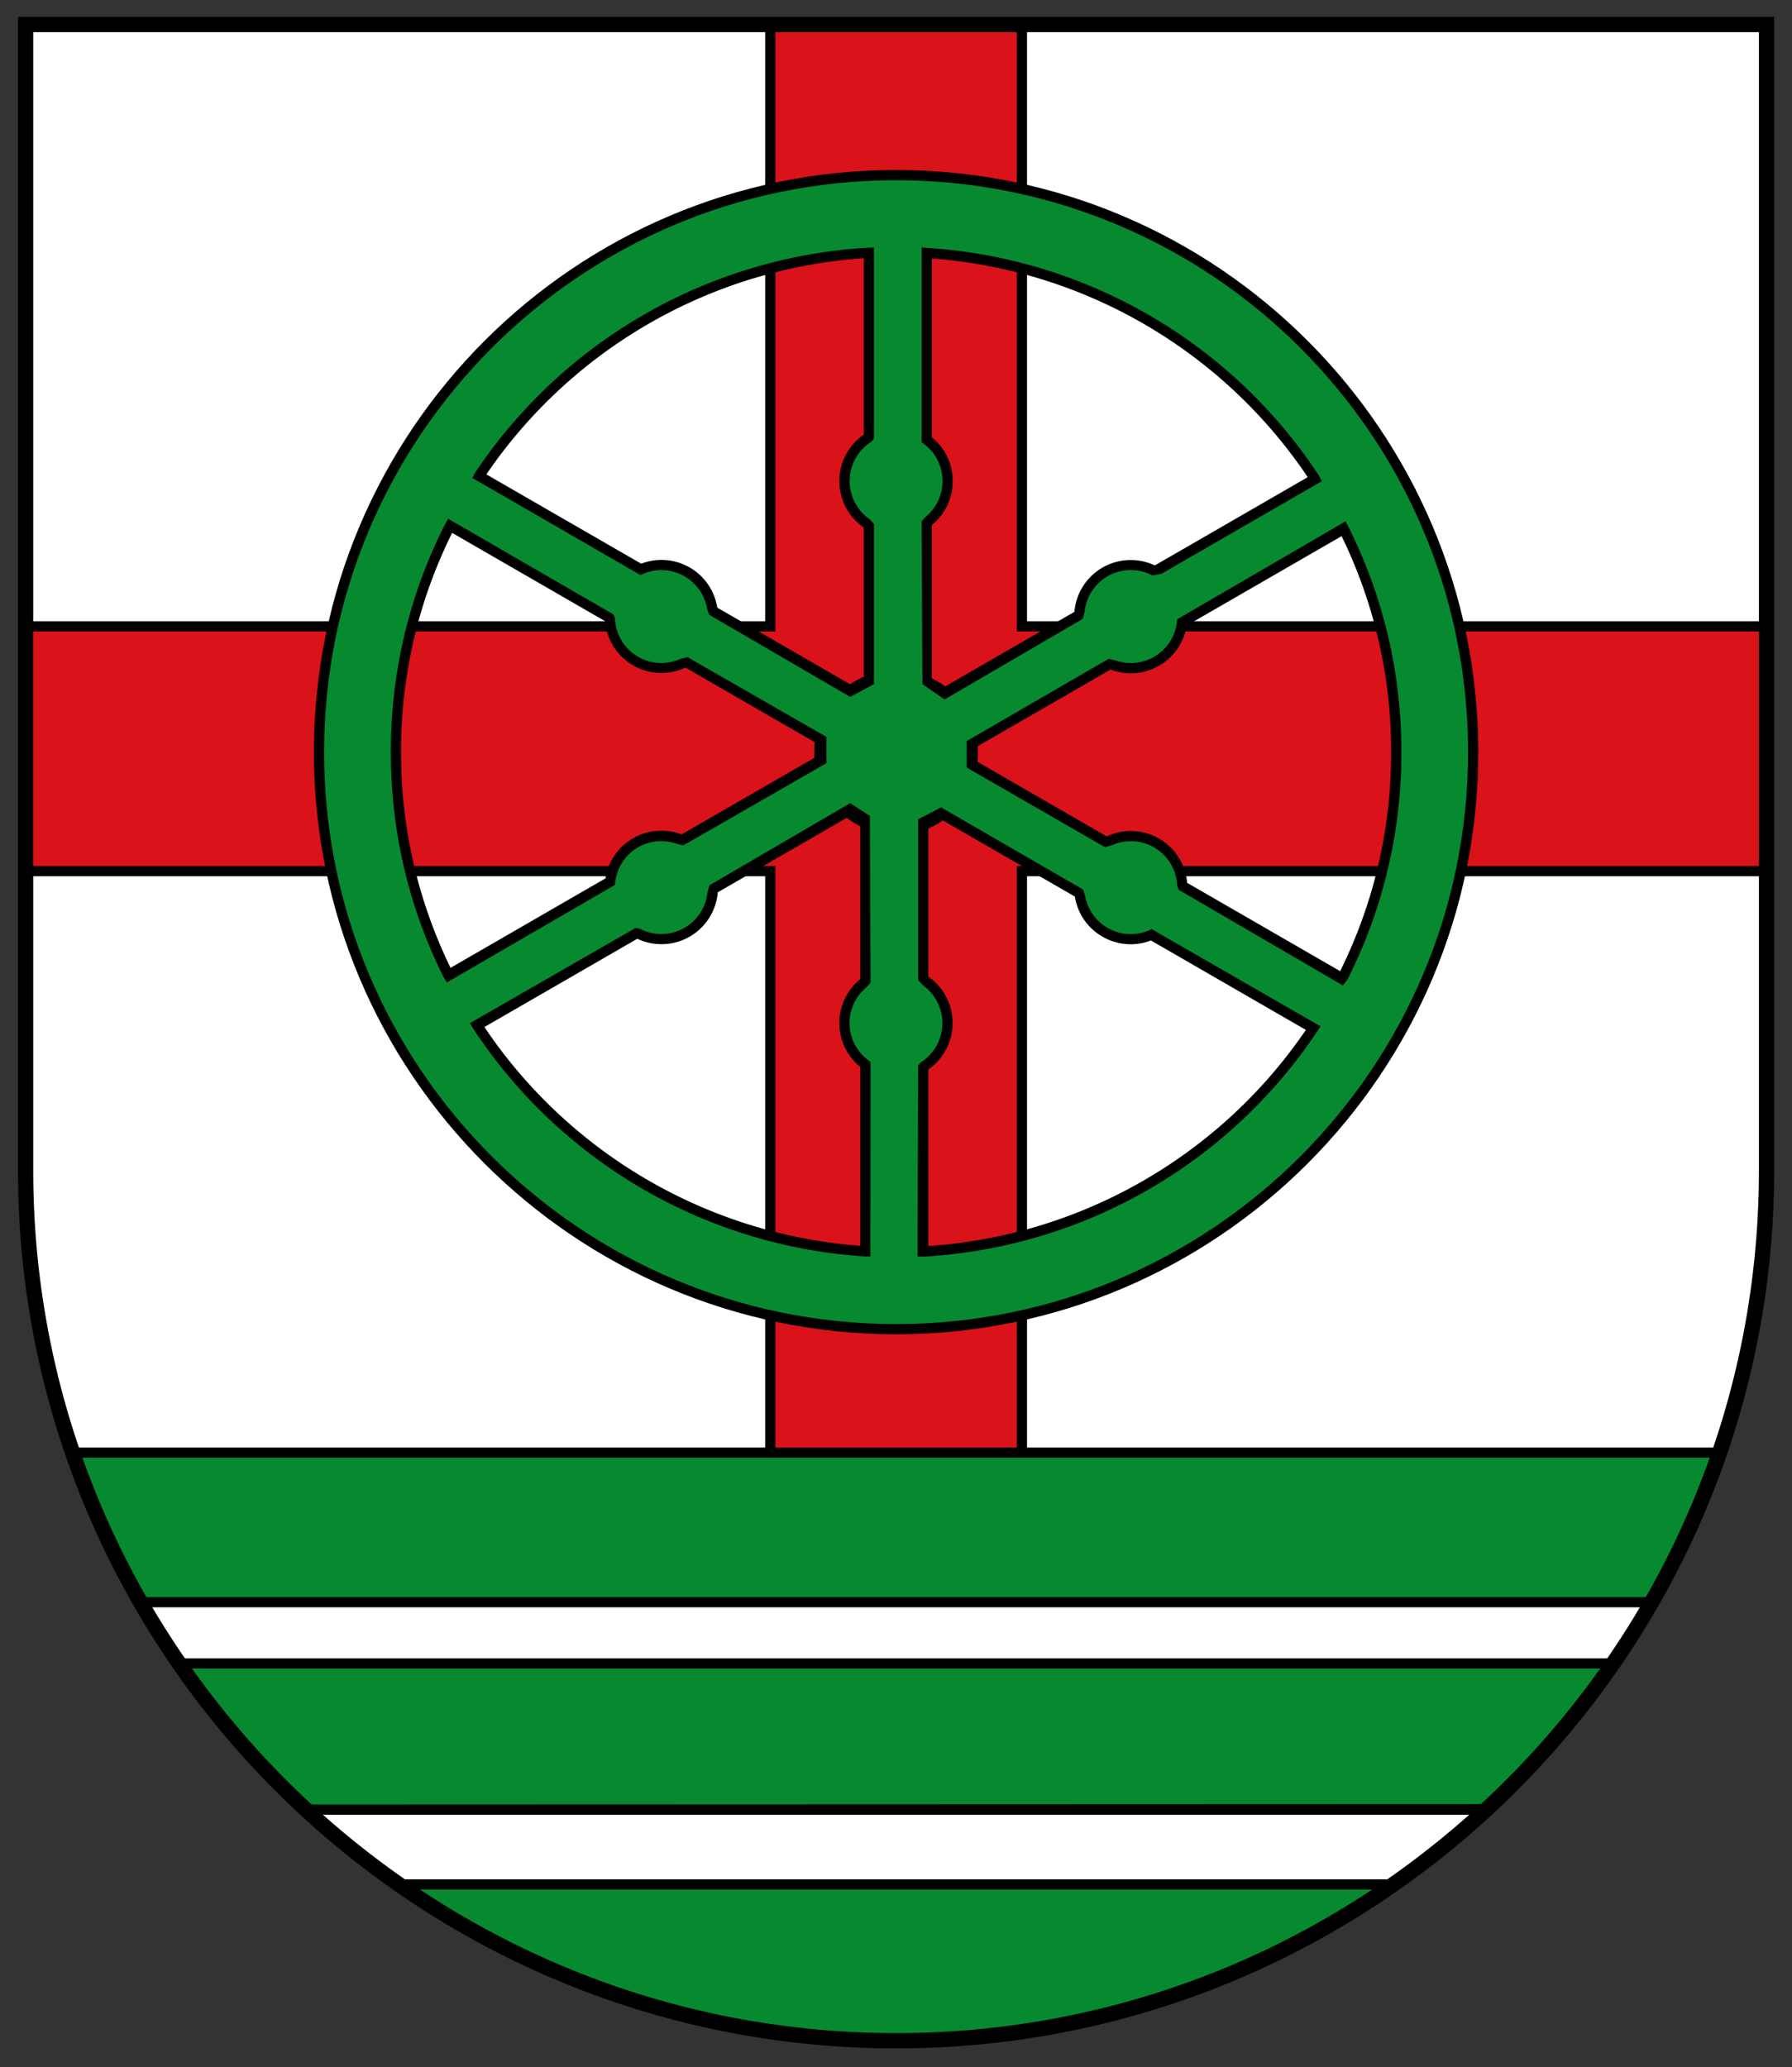 <svg height="576.883" width="500" xmlns="http://www.w3.org/2000/svg"><rect width="100%" height="100%" fill="#333333" stroke="none"/><clipPath id="a"><path d="M46.535 748.13h47.151v48.623H46.535z"/></clipPath><g clip-path="url(#a)" transform="matrix(11.813 0 0 -11.813 -578.188 9416.754)"><path d="M89.547 762.783a20.456 20.456 0 0 0-1.607-3.524l-.085.045H52.222l.06-.045a20.458 20.458 0 0 0-1.624 3.574l-.042.005h38.846z" fill="#078930"/><path d="M87.855 759.304H52.222l.06-.045c.276-.48.57-.946.883-1.4l-.06-.001h33.849l.077-.036c.322.465.625.945.909 1.437z" fill="#fff"/><path d="M56.157 754.404h27.664l.167-.069a20.626 20.626 0 0 1 3.042 3.486l-.076.037H53.105l.06.001a20.663 20.663 0 0 1 2.98-3.444zM81.67 752.637H58.406l-.033-.015a20.466 20.466 0 0 1 11.737-3.678c4.364 0 8.41 1.36 11.738 3.678z" fill="#078930"/><path d="M83.822 754.404H56.158l-.013.011a20.78 20.78 0 0 1 2.228-1.793l.033.015H81.67l.178-.015a20.675 20.675 0 0 1 2.14 1.713zM89.461 762.838H50.615l.034.019a20.534 20.534 0 0 0-1.099 6.648v27.068h41.12v-27.068c0-2.345-.392-4.598-1.115-6.697z" fill="#fff"/><path d="M49.548 782.356h17.59v14.229h5.944v-14.23H90.66v-5.782H73.082v-13.735h-5.944v13.735h-17.59z" fill="#da121a"/><path d="M49.43 796.693v-27.189c0-2.256.362-4.473 1.074-6.591 0 0 .958-2.437 1.547-3.489l.139-.247a20.83 20.83 0 0 1 3.873-4.85l.001-.001.011-.01.035-.032h.002a20.808 20.808 0 0 1 2.023-1.639l-.004-.001.23-.16h.001a20.553 20.553 0 0 1 11.748-3.66 20.56 20.56 0 0 1 11.77 3.674h.001l.31.216-.009.001c.636.458 1.25.953 1.83 1.48h.001l.197.179-.003.001a20.83 20.83 0 0 1 2.863 3.294l.001-.001.139.201-.001.001c.272.399.532.811.776 1.228l.001-.001.12.209-.001.001a20.62 20.62 0 0 1 1.524 3.35h.001l.039.111a20.657 20.657 0 0 1 1.122 6.736v27.189zm.241-.241h17.347v-13.976H49.671v13.976zm0-14.217h17.588v14.217h5.703v-14.217H90.54v-5.542H72.962v-13.735h-5.703v13.735H49.671v5.542zm0-5.783h17.347v-13.494H50.742a20.42 20.42 0 0 0-1.071 6.546zm20.439-27.387a20.31 20.31 0 0 0-11.369 3.452H81.48a20.31 20.31 0 0 0-11.37-3.452m11.703 3.681-.133.011h-.004l-.006.001H58.391c-.667.467-1.31.98-1.918 1.526h27.276a20.437 20.437 0 0 0-1.936-1.538M84 754.535l-27.795-.01a20.576 20.576 0 0 0-2.807 3.212h33.425A19.986 19.986 0 0 0 84 754.535m2.989 3.44-.008.003H53.229c-.268.392-.523.796-.763 1.205h35.289a20.83 20.83 0 0 0-.766-1.208m.903 1.445-.007.004H52.327a20.352 20.352 0 0 0-1.501 3.293h38.569a20.49 20.49 0 0 0-1.503-3.297m2.658 10.084c0-2.241-.361-4.443-1.072-6.546H73.203v13.494H90.55v-6.948zm0 12.972H73.203v13.976H90.55z"/><path d="M49.37 796.573v-27.068c0-11.437 9.304-20.741 20.74-20.741 11.437 0 20.74 9.304 20.74 20.74v27.249H49.37zm41.12 0v-27.068c0-11.237-9.142-20.38-20.38-20.38-11.236 0-20.38 9.143-20.38 20.38v27.068l-.18-.181h41.12z"/><path d="M70.11 793.015c-7.528 0-13.63-6.103-13.63-13.631 0-7.528 6.102-13.631 13.63-13.631s13.631 6.103 13.631 13.63c0 7.529-6.103 13.632-13.63 13.632m-10.586-18.883a11.77 11.77 0 0 0-1.228 5.252c0 1.93.462 3.752 1.283 5.36l.004-.023 3.79-2.187-.025.006a1.217 1.217 0 0 1 1.758-1.044l.014.029 3.173-1.832.033.044a1.783 1.783 0 0 1-.014-.624l-.026.056-3.259-1.882-.016.03a1.215 1.215 0 0 1-1.655-.985l.054.022-3.867-2.233-.019.01zm.707-1.23-.006.036 3.79 2.188-.019-.018a1.217 1.217 0 0 1 1.784 1l-.018.027 3.173 1.832-.045.069c.15-.136.306-.247.494-.327l.001-.01v-3.763h-.035a1.215 1.215 0 0 1 .027-1.925l.008.057v-4.465l.01-.011a11.805 11.805 0 0 0-9.164 5.31m9.235 13.892-.006.024a1.218 1.218 0 0 1-.025-2.045l.031.003v-3.665l-.003-.028a1.769 1.769 0 0 1-.443-.244l-.01.017-3.26 1.88.02.03a1.216 1.216 0 0 1-1.682.94l.045-.035-3.867 2.233-.007.004a11.803 11.803 0 0 0 9.166 5.27l.041-.01v-4.374zm10.527-.938v-.023l-3.79-2.187.018.017a1.217 1.217 0 0 1-1.784-1l.018-.026-3.173-1.832-.017-.018a1.831 1.831 0 0 1-.449.272l.016.013v3.764l.035-.002a1.216 1.216 0 0 1-.027 1.927l-.008-.058v4.466l-.019.008a11.806 11.806 0 0 0 9.18-5.321m-9.24-18.268-.002.015v4.375l.006-.024a1.218 1.218 0 0 1 .025 2.044l-.03-.002v3.664l.008.008c.188.066.311.144.465.264l-.018-.016 3.26-1.882-.019-.03a1.216 1.216 0 0 1 1.682-.94l-.046.037 3.867-2.233.024.016a11.804 11.804 0 0 0-9.222-5.296m9.881 6.463-3.789 2.187.024-.007a1.217 1.217 0 0 1-1.758 1.045l-.014-.03-3.173 1.833-.034-.061a1.84 1.84 0 0 1 .024.579l.017.006 3.26 1.88.015-.03a1.215 1.215 0 0 1 1.055.079c.345.199.556.54.6.908l-.054-.022 3.868 2.233.005.013a11.766 11.766 0 0 0 1.242-5.28c0-1.912-.454-3.718-1.26-5.316l-.028-.017z" fill="#078930"/><path d="m64.074 783.567.062.029c.32.137.677.115.98-.06.277-.16.467-.43.527-.745l.048-.158 3.335-1.943.562.3v3.786l-.116.12a1.096 1.096 0 0 0 .054 1.82l.062.078v4.512l-.168-.007a11.994 11.994 0 0 1-9.26-5.324s-.058-.113-.055-.115zm5.273 7.485v-4.168a1.331 1.331 0 0 1 0-2.194v-3.525a2.037 2.037 0 0 1-.324-.177l-3.136 1.81c-.064.4-.3.745-.652.948a1.329 1.329 0 0 1-1.145.09l-3.657 2.11a11.75 11.75 0 0 0 8.914 5.106M63.477 776.317a1.092 1.092 0 0 0 1.451.902l.16-.036 3.376 1.94v.622l-3.282 1.884-.163-.04a1.093 1.093 0 0 0-1.001.048 1.093 1.093 0 0 0-.548.908l-.036.093-3.901 2.258-.06-.097a11.81 11.81 0 0 1-1.296-5.415c0-1.864.417-3.649 1.24-5.306l.084-.133 3.97 2.304zm-5.06 3.072c0 1.819.407 3.559 1.207 5.175l3.612-2.085a1.336 1.336 0 0 1 1.9-1.097l3.052-1.762a4.09 4.09 0 0 1-.01-.371l-3.135-1.809a1.331 1.331 0 0 1-1.146-.091 1.326 1.326 0 0 1-.65-.946l-3.66-2.114a11.578 11.578 0 0 0-1.17 5.1M69.507 772.068l-.056.04a1.092 1.092 0 0 0-.056 1.708l.112.12-.016 3.942-.465.301-3.323-1.94-.047-.16a1.095 1.095 0 0 0-1.602-.864l-.099.015-3.912-2.249.09-.145a11.987 11.987 0 0 1 9.255-5.365l.115.002zm-9.12.823 3.611 2.085a1.334 1.334 0 0 1 1.9 1.097l3.048 1.76c.105-.083.21-.147.32-.2v-3.61a1.332 1.332 0 0 1 0-2.075v-4.226a11.747 11.747 0 0 0-8.88 5.17M80.135 772.908l-3.99 2.297-.06-.03a1.093 1.093 0 0 0-1.508.806l-.049.157-3.354 1.941-.542-.281v-3.802l.115-.121a1.098 1.098 0 0 0-.053-1.819l-.063-.078-.014-4.507.143-.004a11.984 11.984 0 0 1 9.316 5.35zm-9.263-5.191v4.171a1.336 1.336 0 0 1 0 2.194v3.501c.131.052.236.113.342.19l3.118-1.8c.065-.4.301-.745.652-.947a1.325 1.325 0 0 1 1.145-.09l3.66-2.113a11.744 11.744 0 0 0-8.917-5.106M71.255 780.629l3.262 1.903.047.162a1.093 1.093 0 0 0 1.602.863l.211.04 3.789 2.188-.071.137a11.986 11.986 0 0 1-9.274 5.375l-.108.008v-4.602l.056-.038c.279-.21.438-.53.438-.878 0-.322-.139-.621-.382-.83l-.112-.121.02-3.846zm.193 5.158c0 .407-.18.78-.494 1.036v4.223a11.746 11.746 0 0 0 8.879-5.166l-3.611-2.085a1.335 1.335 0 0 1-1.9-1.097l-3.052-1.762c-.1.074-.205.138-.316.192v3.62c.314.257.494.634.494 1.039M80.789 784.718l-.064.118-3.976-2.314-.006-.068a1.088 1.088 0 0 0-.54-.818 1.091 1.091 0 0 0-.911-.084l-.16.037-3.355-1.944v-.623l3.262-1.88.163.04a1.094 1.094 0 0 0 1.548-.956l.036-.093 3.877-2.26.108.14a11.817 11.817 0 0 1 1.274 5.371c0 1.875-.423 3.67-1.256 5.334m-.19-10.507-3.614 2.086a1.336 1.336 0 0 1-1.9 1.097l-3.051 1.761c.009.076.01.323.006.371l3.137 1.81a1.334 1.334 0 0 1 1.796 1.038l3.66 2.113a11.572 11.572 0 0 0 1.17-5.103c0-1.818-.405-3.558-1.204-5.173"/><path d="M70.11 765.633c7.583 0 13.751 6.169 13.751 13.75 0 7.584-6.168 13.753-13.75 13.753s-13.752-6.17-13.752-13.752c0-7.582 6.168-13.751 13.751-13.751m-13.51 13.75c0 7.45 6.06 13.512 13.51 13.512s13.51-6.061 13.51-13.511c0-7.45-6.06-13.51-13.51-13.51s-13.51 6.06-13.51 13.51"/></g></svg>